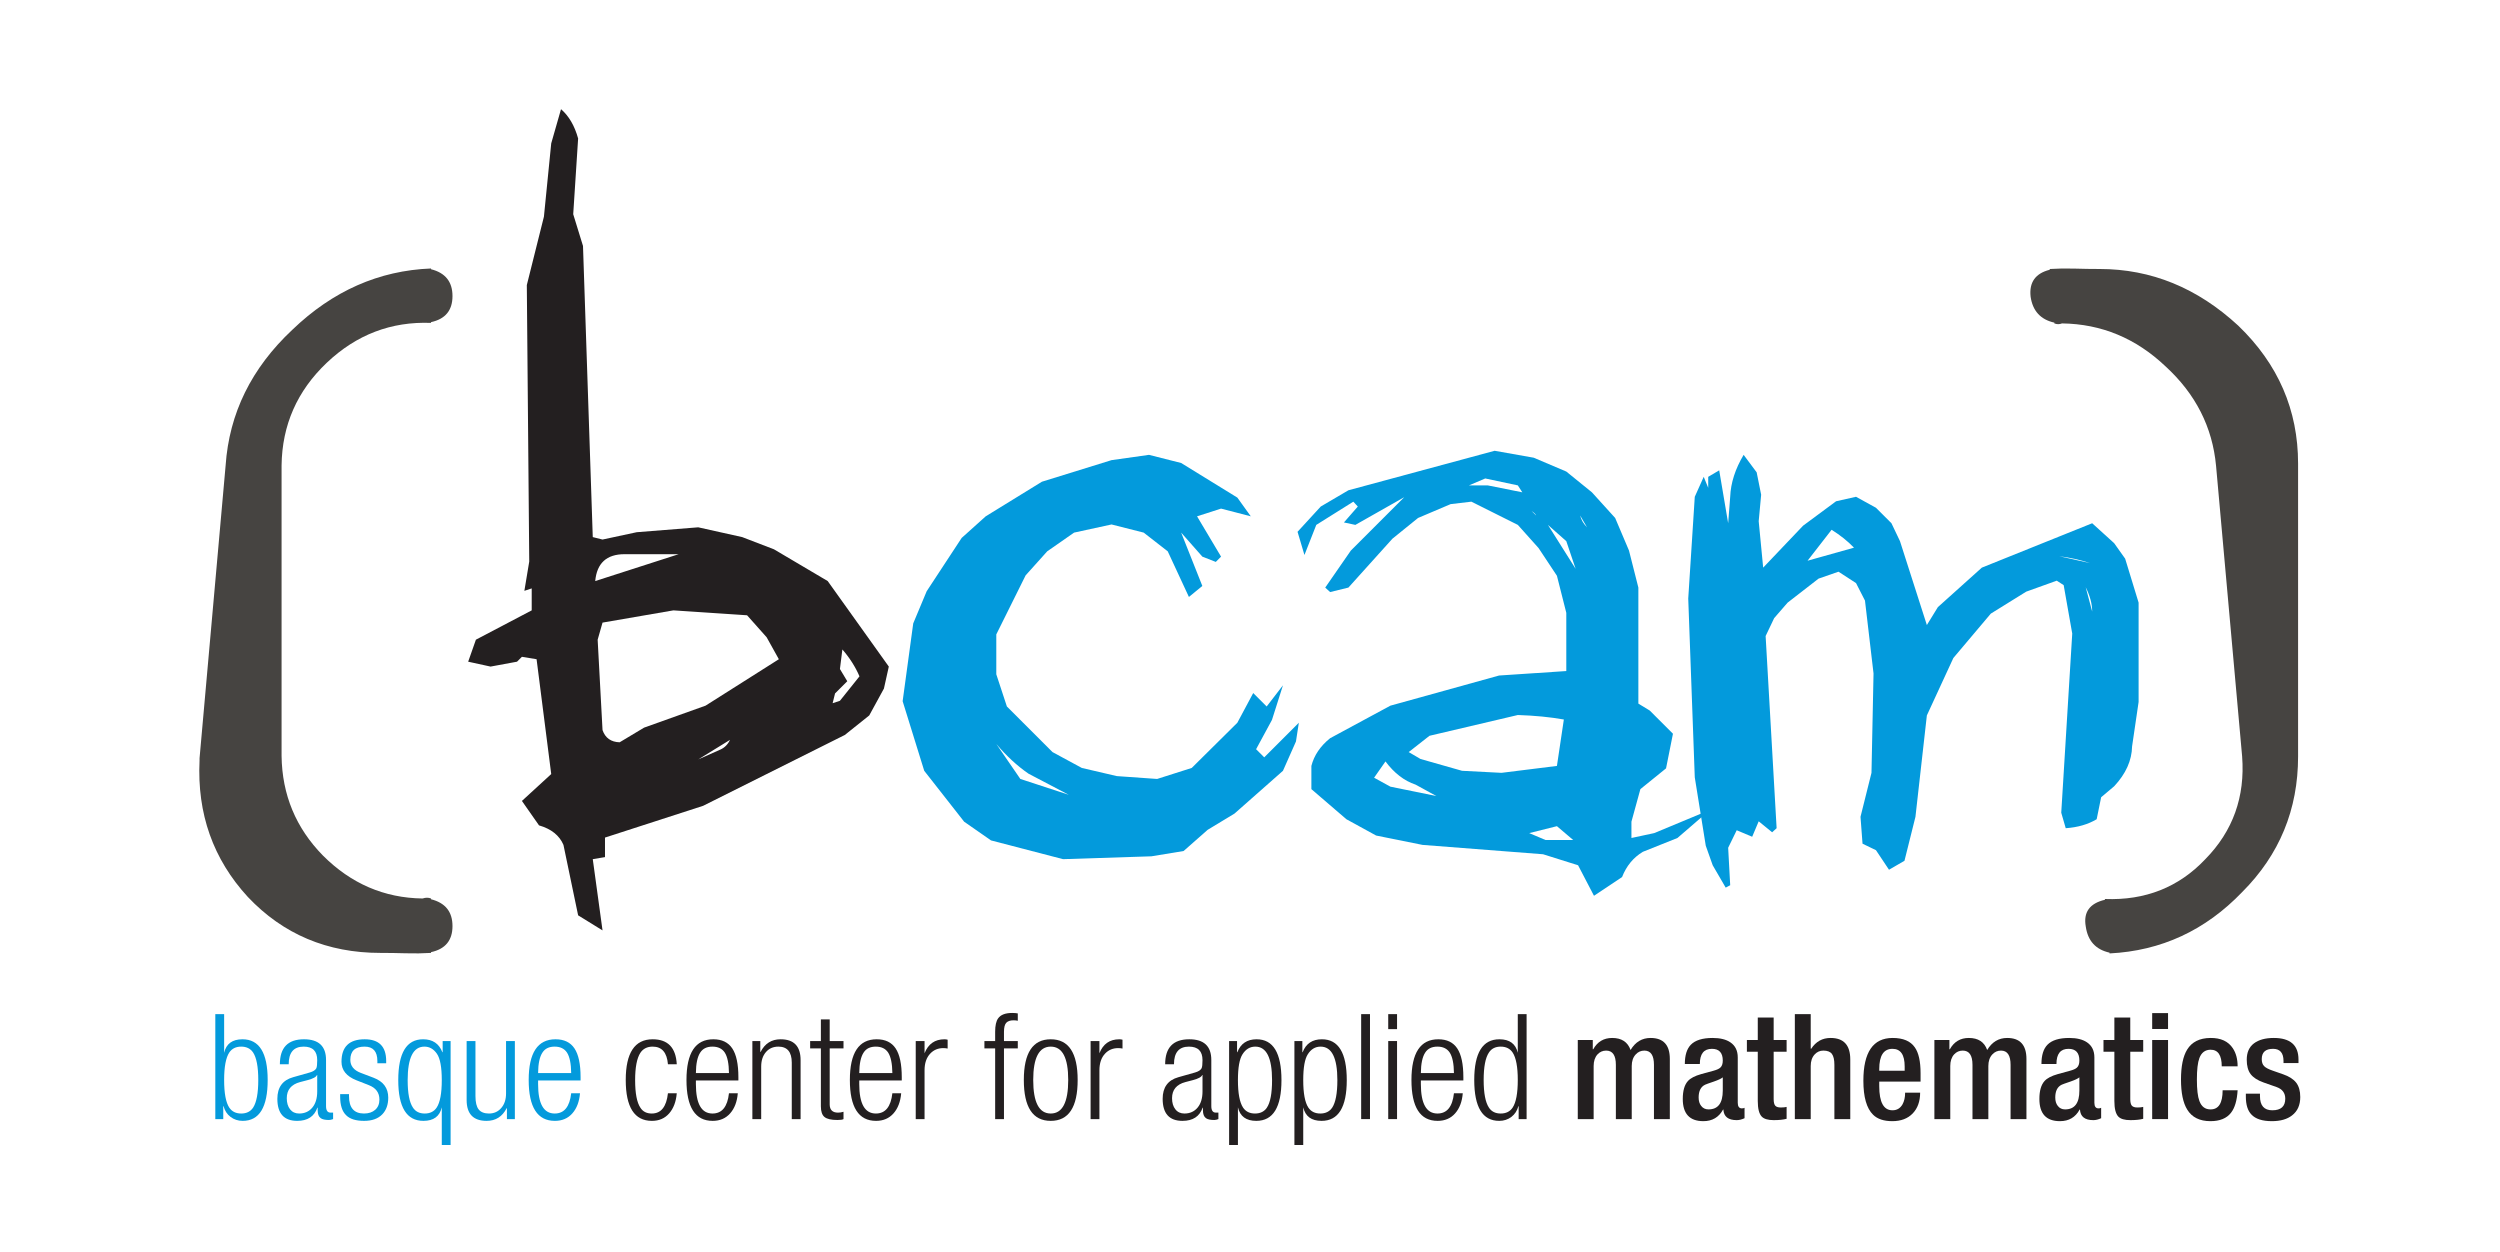 <?xml version="1.0" encoding="UTF-8"?>
<svg xmlns="http://www.w3.org/2000/svg" xmlns:xlink="http://www.w3.org/1999/xlink" width="725pt" height="363pt" viewBox="0 0 725 363" version="1.1">
<g id="surface1">
<path style=" stroke:none;fill-rule:evenodd;fill:rgb(27.539%,26.585%,25.659%);fill-opacity:1;" d="M 81.656 219.219 L 81.656 134.984 C 81.805 123.273 86.176 113.348 94.77 105.195 C 103.367 97.047 113.441 93.195 125 93.641 L 125 93.418 C 129.145 92.527 131.223 90.008 131.223 85.859 C 131.223 81.711 129.145 79.117 125 78.078 L 125 77.859 C 109.883 78.453 96.477 84.379 84.77 95.641 C 72.914 106.754 66.469 119.867 65.43 134.984 L 57.871 219.887 L 57.871 220.555 C 57.133 235.965 61.801 249.152 71.875 260.117 C 82.102 270.934 94.918 276.344 110.328 276.344 C 112.703 276.344 115.145 276.379 117.664 276.453 C 120.184 276.527 122.629 276.492 125 276.344 L 125 276.121 C 129.145 275.234 131.223 272.711 131.223 268.562 C 131.223 264.414 129.145 261.824 125 260.785 L 125 260.562 C 124.258 260.266 123.441 260.266 122.555 260.562 C 111.441 260.414 101.809 256.266 93.66 248.117 C 85.805 240.113 81.805 230.48 81.656 219.219 "/>
<path style=" stroke:none;fill-rule:evenodd;fill:rgb(27.539%,26.585%,25.659%);fill-opacity:1;" d="M 595.762 93.566 C 591.762 92.68 589.465 90.156 588.871 86.012 C 588.426 81.859 590.281 79.266 594.43 78.23 L 594.43 78.008 C 596.801 77.859 599.211 77.82 601.652 77.895 C 604.098 77.969 606.504 78.008 608.875 78.008 C 623.844 78.008 637.254 83.488 649.109 94.453 C 660.664 105.57 666.445 118.906 666.445 134.461 L 666.445 219.367 C 666.445 234.781 661.035 247.895 650.219 258.711 C 639.551 269.824 626.73 275.75 611.766 276.492 L 611.766 276.27 C 607.766 275.383 605.469 272.859 604.875 268.711 C 604.137 264.562 605.984 261.973 610.43 260.934 L 610.43 260.711 C 622.141 261.156 631.844 257.305 639.551 249.156 C 647.551 241.004 651.109 231.074 650.219 219.367 L 642.66 135.133 C 641.625 123.867 636.734 114.238 627.992 106.234 C 619.398 98.086 609.395 93.938 597.984 93.789 C 597.242 94.086 596.504 94.086 595.762 93.789 L 595.762 93.566 "/>
<path style=" stroke:none;fill-rule:evenodd;fill:rgb(13.73%,12.16%,12.549%);fill-opacity:1;" d="M 162.695 31.66 C 164.977 33.629 166.633 36.465 167.656 40.16 L 166.234 62.125 L 169.07 71.332 L 171.902 155.758 L 174.734 156.469 L 184.656 154.34 L 202.488 152.922 L 215.238 155.758 L 224.453 159.301 L 240.035 168.508 L 257.754 193.309 L 256.34 199.68 L 252.082 207.473 L 244.996 213.141 L 203.902 233.688 L 175.449 242.895 L 175.449 248.562 L 171.902 249.156 L 174.734 269.816 L 167.656 265.449 L 163.402 245.02 C 162.227 242.266 159.855 240.379 156.312 239.355 L 151.355 232.27 L 159.855 224.477 L 155.609 191.176 L 151.355 190.473 L 149.938 191.891 L 142.266 193.309 L 135.77 191.891 L 138.012 185.512 L 154.195 177.008 L 154.195 170.637 L 152.066 171.344 L 153.48 162.844 L 152.777 82.668 L 157.738 62.828 L 159.855 41.578 Z M 181.113 160.715 C 175.918 160.715 173.086 163.316 172.613 168.508 L 196.816 160.715 Z M 195.285 177.008 L 174.734 180.555 L 173.32 185.512 L 174.734 211.727 C 175.523 214.008 177.18 215.188 179.695 215.266 L 186.781 211.016 L 204.613 204.641 L 225.867 191.176 L 222.324 184.805 L 216.652 178.43 Z M 244.289 188.344 L 243.578 194.012 L 245.707 197.559 L 242.164 201.094 L 241.461 203.93 L 243.578 203.227 L 249.25 196.141 C 248.062 193.383 246.414 190.785 244.289 188.344 Z M 211.703 214.559 L 202.488 220.23 L 208.867 217.395 C 210.129 216.844 211.074 215.898 211.703 214.559 "/>
<path style=" stroke:none;fill-rule:evenodd;fill:rgb(1.44%,60.208%,85.971%);fill-opacity:1;" d="M 333.207 131.906 L 342.535 134.27 L 358.828 144.305 L 362.73 149.734 L 354.105 147.496 L 347.145 149.734 L 354.105 161.422 L 352.578 162.957 L 348.676 161.422 L 342.535 154.457 L 348.676 169.926 L 344.785 173.117 L 338.645 159.891 L 331.672 154.457 L 322.348 152.094 L 311.484 154.457 L 303.688 159.891 L 297.43 166.859 L 288.926 183.977 L 288.926 195.547 L 291.996 204.879 L 305.223 218.102 L 313.727 222.703 L 323.879 225.07 L 335.57 225.895 L 345.602 222.703 L 358.828 209.598 L 363.434 200.98 L 367.336 204.879 L 372.059 198.738 L 368.871 208.77 L 364.266 217.273 L 366.629 219.633 L 376.664 209.598 L 375.828 215.031 L 372.059 223.531 L 358.012 235.93 L 350.215 240.652 L 343.246 246.793 L 333.918 248.328 L 308.289 249.156 L 287.391 243.719 L 279.598 238.289 L 268.027 223.531 L 261.766 203.344 L 264.836 180.789 L 268.738 171.457 L 278.887 155.996 L 285.859 149.734 L 302.156 139.699 L 322.348 133.441 Z M 288.926 215.742 L 295.895 225.895 L 309.945 230.496 L 298.254 224.359 C 294.949 222.074 291.844 219.203 288.926 215.742 "/>
<path style=" stroke:none;fill-rule:evenodd;fill:rgb(1.44%,60.208%,85.971%);fill-opacity:1;" d="M 433.441 130.727 L 444.777 132.734 L 454.227 136.75 L 461.656 142.773 L 468.395 150.207 L 472.406 159.656 L 475.125 170.398 L 475.125 204.047 L 478.426 206.059 L 485.156 212.785 L 483.152 222.824 L 475.711 228.848 L 473.117 238.289 L 473.117 243.016 L 479.727 241.598 L 495.902 234.867 L 486.461 243.016 L 476.422 247.027 C 473.672 248.684 471.656 251.121 470.398 254.352 L 462.254 259.777 L 457.641 250.926 L 447.488 247.734 L 412.535 245.02 L 399.074 242.305 L 390.453 237.578 L 380.301 228.848 L 380.301 222.117 C 381.082 219.047 382.898 216.367 385.73 214.086 L 403.215 204.641 L 434.73 195.902 L 454.227 194.605 L 454.227 177.723 L 451.508 166.973 L 446.191 158.945 L 440.172 152.219 L 426.703 145.484 L 420.684 146.195 L 411.238 150.207 L 403.797 156.227 L 391.039 170.398 L 385.73 171.699 L 384.316 170.398 L 391.75 159.656 L 407.223 144.188 L 393.055 152.219 L 389.742 151.508 L 393.766 146.898 L 392.465 145.484 L 381.719 152.219 L 378.289 160.949 L 376.289 154.223 L 383.012 146.898 L 391.039 142.18 Z M 430.723 138.754 L 425.996 140.762 L 431.43 140.762 L 441.469 142.773 L 440.172 140.762 Z M 444.18 148.203 L 445.48 149.496 C 445.328 149.105 444.891 148.672 444.18 148.203 Z M 458.238 149.496 C 458.551 150.758 459.215 151.902 460.238 152.922 Z M 448.902 152.219 L 456.938 164.969 L 454.227 156.938 Z M 440.172 207.355 L 414.547 213.379 L 408.523 218.102 L 411.945 220.105 L 423.992 223.531 L 435.449 224.121 L 451.508 222.117 L 453.516 208.656 C 449.5 207.945 445.051 207.512 440.172 207.355 Z M 401.789 220.816 L 398.488 225.539 L 403.215 228.133 L 416.555 230.852 L 410.527 227.547 C 407.227 226.441 404.312 224.203 401.789 220.816 Z M 451.508 239.59 L 443.473 241.598 L 448.199 243.602 L 456.227 243.602 L 451.508 239.59 "/>
<path style=" stroke:none;fill-rule:evenodd;fill:rgb(1.44%,60.208%,85.971%);fill-opacity:1;" d="M 505.656 131.906 L 509.434 136.98 L 510.734 143.477 L 510.023 151.152 L 511.32 164.613 L 522.891 152.453 L 532.461 145.367 L 538.246 144.066 L 544.031 147.254 L 548.52 151.742 L 550.996 156.938 L 558.789 181.262 L 561.984 176.066 L 574.734 164.613 L 606.734 151.742 L 613.109 157.527 L 616.297 162.016 L 620.195 174.766 L 620.195 203.574 L 618.305 216.449 C 618.227 220.543 616.496 224.398 613.109 228.016 L 609.332 231.203 L 608.035 237.578 C 605.516 239.078 602.531 239.941 599.062 240.18 L 597.762 235.691 L 600.949 183.742 L 598.465 169.691 L 596.461 168.395 L 587.605 171.578 L 577.332 177.953 L 566.473 190.82 L 558.789 207.473 L 555.48 236.875 L 552.297 249.625 L 547.809 252.223 L 544.031 246.555 L 540.133 244.668 L 539.547 236.875 L 542.73 224.121 L 543.324 195.312 L 540.844 174.172 L 538.246 169.094 L 533.164 165.793 L 527.383 167.801 L 518.406 174.766 L 514.508 179.258 L 512.031 184.449 L 515.219 240.18 L 513.918 241.359 L 510.023 238.18 L 508.133 242.66 L 503.645 240.77 L 501.168 245.852 L 501.758 256.711 L 500.453 257.414 L 496.684 250.926 L 494.672 245.258 L 491.484 225.422 L 489.59 173.586 L 491.484 144.066 L 494.078 138.281 L 495.383 141.469 L 495.383 138.281 L 498.57 136.395 L 501.168 151.742 L 501.758 144.066 C 501.914 140.055 503.211 136 505.656 131.906 Z M 531.16 153.637 L 524.191 162.609 L 537.656 158.828 C 535.844 156.938 533.68 155.207 531.16 153.637 Z M 597.172 161.305 L 606.145 163.316 C 603.312 162.367 600.32 161.699 597.172 161.305 Z M 604.848 170.281 L 606.734 177.363 C 606.734 175.16 606.105 172.797 604.848 170.281 "/>
<path style=" stroke:none;fill-rule:nonzero;fill:rgb(1.44%,60.208%,85.971%);fill-opacity:1;" d="M 128.117 332.043 L 128.117 321.129 C 127.512 323.746 125.738 325.051 122.793 325.051 C 117.922 325.051 115.496 321.113 115.496 313.242 C 115.496 305.344 117.895 301.391 122.703 301.391 C 125.457 301.391 127.32 302.641 128.289 305.141 L 128.371 305.141 L 128.371 301.902 L 130.676 301.902 L 130.676 332.043 Z M 118.223 313.242 C 118.223 317.051 118.734 319.711 119.758 321.215 C 120.496 322.352 121.633 322.922 123.172 322.922 C 124.703 322.922 125.855 322.352 126.625 321.215 C 127.621 319.711 128.117 317.051 128.117 313.242 C 128.117 309.492 127.645 306.934 126.691 305.566 C 125.738 304.203 124.535 303.52 123.086 303.52 C 119.84 303.52 118.223 306.762 118.223 313.242 "/>
<path style=" stroke:none;fill-rule:nonzero;fill:rgb(13.73%,12.16%,12.549%);fill-opacity:1;" d="M 356.441 332.043 L 356.441 301.902 L 358.746 301.902 L 358.746 305.141 L 358.832 305.141 C 359.801 302.641 361.66 301.391 364.414 301.391 C 369.227 301.391 371.625 305.344 371.625 313.242 C 371.625 321.113 369.191 325.051 364.328 325.051 C 361.383 325.051 359.609 323.746 359 321.129 L 359 332.043 Z M 368.898 313.242 C 368.898 306.762 367.273 303.52 364.035 303.52 C 362.504 303.52 361.262 304.262 360.328 305.738 C 359.445 307.105 359 309.605 359 313.242 C 359 317.051 359.5 319.711 360.496 321.215 C 361.262 322.352 362.418 322.922 363.949 322.922 C 365.484 322.922 366.641 322.352 367.402 321.215 C 368.398 319.711 368.898 317.051 368.898 313.242 "/>
<path style=" stroke:none;fill-rule:nonzero;fill:rgb(13.73%,12.16%,12.549%);fill-opacity:1;" d="M 375.379 332.043 L 375.379 301.902 L 377.684 301.902 L 377.684 305.141 L 377.77 305.141 C 378.73 302.641 380.598 301.391 383.352 301.391 C 388.16 301.391 390.562 305.344 390.562 313.242 C 390.562 321.113 388.121 325.051 383.258 325.051 C 380.312 325.051 378.539 323.746 377.938 321.129 L 377.938 332.043 Z M 387.836 313.242 C 387.836 306.762 386.211 303.52 382.969 303.52 C 381.434 303.52 380.195 304.262 379.262 305.738 C 378.375 307.105 377.938 309.605 377.938 313.242 C 377.938 317.051 378.43 319.711 379.43 321.215 C 380.195 322.352 381.348 322.922 382.887 322.922 C 384.414 322.922 385.57 322.352 386.34 321.215 C 387.328 319.711 387.836 317.051 387.836 313.242 "/>
<path style=" stroke:none;fill-rule:nonzero;fill:rgb(1.44%,60.208%,85.971%);fill-opacity:1;" d="M 62.441 324.539 L 62.441 294.098 L 65 294.098 L 65 305.312 C 65.602 302.699 67.375 301.391 70.32 301.391 C 75.188 301.391 77.625 305.328 77.625 313.199 C 77.625 321.102 75.203 325.051 70.375 325.051 C 69.039 325.051 67.867 324.668 66.859 323.902 C 65.844 323.133 65.168 322.098 64.832 320.789 L 64.746 320.789 L 64.746 324.539 Z M 65 313.199 C 65 317.039 65.496 319.711 66.492 321.215 C 67.258 322.352 68.41 322.922 69.949 322.922 C 71.48 322.922 72.633 322.352 73.402 321.215 C 74.395 319.68 74.898 317.008 74.898 313.199 C 74.898 309.391 74.395 306.734 73.402 305.227 C 72.633 304.09 71.48 303.52 69.949 303.52 C 68.41 303.52 67.258 304.09 66.492 305.227 C 65.496 306.734 65 309.391 65 313.199 "/>
<path style=" stroke:none;fill-rule:nonzero;fill:rgb(1.44%,60.208%,85.971%);fill-opacity:1;" d="M 83.723 308.637 L 81.164 308.637 C 81.164 303.805 83.492 301.391 88.156 301.391 C 92.422 301.391 94.551 303.395 94.551 307.402 L 94.551 320.789 C 94.551 322.039 94.992 322.664 95.879 322.664 L 96.598 322.664 L 96.598 324.539 C 96.145 324.711 95.746 324.797 95.406 324.797 C 94.301 324.797 93.504 324.625 93.02 324.281 C 92.422 323.859 92.125 323.09 92.125 321.984 L 92.125 321.215 L 92.035 321.215 C 91.152 323.773 89.207 325.051 86.195 325.051 C 82.355 325.051 80.434 322.922 80.434 318.656 C 80.434 315.332 81.957 313.242 85 312.391 L 89.816 311.027 C 90.816 310.742 91.453 310.328 91.742 309.789 C 91.91 309.391 91.992 308.609 91.992 307.445 C 91.992 304.828 90.688 303.52 88.07 303.52 C 85.168 303.52 83.723 305.227 83.723 308.637 Z M 91.992 316.523 L 91.992 311.75 L 91.91 311.75 C 91.707 312.32 90.797 312.816 89.18 313.242 L 87.047 313.797 C 84.457 314.48 83.164 316.043 83.164 318.488 C 83.164 319.82 83.488 320.895 84.121 321.703 C 84.766 322.516 85.641 322.922 86.746 322.922 C 88.344 322.922 89.613 322.352 90.566 321.215 C 91.516 320.078 91.992 318.516 91.992 316.523 "/>
<path style=" stroke:none;fill-rule:nonzero;fill:rgb(1.44%,60.208%,85.971%);fill-opacity:1;" d="M 106.961 314.691 L 103.379 313.285 C 100.48 312.148 99.035 310.355 99.035 307.914 C 99.035 303.562 101.273 301.391 105.766 301.391 C 109.922 301.391 111.992 303.496 111.992 307.699 L 111.992 308.34 L 109.438 308.34 L 109.438 307.699 C 109.438 304.914 108.203 303.52 105.73 303.52 C 102.969 303.52 101.594 304.801 101.594 307.359 C 101.594 309.121 102.609 310.383 104.66 311.152 L 108.371 312.559 C 111.188 313.641 112.59 315.559 112.59 318.316 C 112.59 320.336 112.023 321.941 110.887 323.133 C 109.664 324.414 107.902 325.051 105.598 325.051 C 103.207 325.051 101.477 324.512 100.398 323.434 C 99.23 322.324 98.645 320.52 98.645 318.02 L 98.645 317.293 L 101.211 317.293 L 101.211 317.891 C 101.211 321.242 102.656 322.922 105.555 322.922 C 106.922 322.922 108.008 322.559 108.82 321.832 C 109.629 321.109 110.031 320.121 110.031 318.871 C 110.031 316.883 109.012 315.488 106.961 314.691 "/>
<path style=" stroke:none;fill-rule:nonzero;fill:rgb(1.44%,60.208%,85.971%);fill-opacity:1;" d="M 135.324 319 L 135.324 301.902 L 137.883 301.902 L 137.883 317.848 C 137.883 319.668 138.195 320.965 138.82 321.746 C 139.445 322.527 140.441 322.922 141.809 322.922 C 143.254 322.922 144.441 322.387 145.363 321.32 C 146.289 320.254 146.754 318.855 146.754 317.121 L 146.754 301.902 L 149.309 301.902 L 149.309 324.539 L 147.008 324.539 L 147.008 321.387 L 146.926 321.387 C 145.672 323.832 143.742 325.051 141.121 325.051 C 137.254 325.051 135.324 323.035 135.324 319 "/>
<path style=" stroke:none;fill-rule:nonzero;fill:rgb(1.44%,60.208%,85.971%);fill-opacity:1;" d="M 165.645 317.039 L 168.203 317.039 C 167.996 319.48 167.262 321.43 165.98 322.879 C 164.703 324.328 163.012 325.051 160.91 325.051 C 155.852 325.051 153.32 321.102 153.32 313.199 C 153.32 305.328 155.91 301.391 161.098 301.391 C 163.59 301.391 165.43 302.277 166.605 304.055 C 167.785 305.832 168.371 308.609 168.371 312.391 L 168.371 313.328 L 156.047 313.328 L 156.047 314.395 C 156.047 320.078 157.652 322.922 160.863 322.922 C 163.621 322.922 165.215 320.957 165.645 317.039 Z M 156.047 311.195 L 165.645 311.195 C 165.613 308.438 165.203 306.449 164.414 305.227 C 163.648 304.09 162.457 303.52 160.848 303.52 C 159.23 303.52 158.055 304.09 157.32 305.227 C 156.5 306.449 156.074 308.438 156.047 311.195 "/>
<path style=" stroke:none;fill-rule:nonzero;fill:rgb(13.73%,12.16%,12.549%);fill-opacity:1;" d="M 193.703 317.039 L 196.262 317.039 C 196.062 319.48 195.328 321.43 194.066 322.879 C 192.797 324.328 191.129 325.051 189.055 325.051 C 183.992 325.051 181.465 321.102 181.465 313.199 C 181.465 305.328 184.066 301.391 189.27 301.391 C 193.676 301.391 196.004 303.805 196.262 308.637 L 193.703 308.637 C 193.418 305.227 191.941 303.52 189.27 303.52 C 187.672 303.52 186.48 304.133 185.684 305.355 C 184.688 306.918 184.188 309.547 184.188 313.242 C 184.188 317.082 184.703 319.754 185.73 321.258 C 186.441 322.367 187.531 322.922 189.012 322.922 C 191.715 322.922 193.273 320.957 193.703 317.039 "/>
<path style=" stroke:none;fill-rule:nonzero;fill:rgb(13.73%,12.16%,12.549%);fill-opacity:1;" d="M 211.402 317.039 L 213.961 317.039 C 213.762 319.48 213.023 321.43 211.742 322.879 C 210.465 324.328 208.773 325.051 206.668 325.051 C 201.609 325.051 199.078 321.102 199.078 313.199 C 199.078 305.328 201.668 301.391 206.859 301.391 C 209.352 301.391 211.191 302.277 212.367 304.055 C 213.547 305.832 214.133 308.609 214.133 312.391 L 214.133 313.328 L 201.809 313.328 L 201.809 314.395 C 201.809 320.078 203.414 322.922 206.629 322.922 C 209.383 322.922 210.977 320.957 211.402 317.039 Z M 201.809 311.195 L 211.402 311.195 C 211.371 308.438 210.961 306.449 210.172 305.227 C 209.41 304.09 208.215 303.52 206.602 303.52 C 204.992 303.52 203.816 304.09 203.078 305.227 C 202.258 306.449 201.836 308.438 201.809 311.195 "/>
<path style=" stroke:none;fill-rule:nonzero;fill:rgb(13.73%,12.16%,12.549%);fill-opacity:1;" d="M 218.188 324.539 L 218.188 301.902 L 220.484 301.902 L 220.484 305.059 L 220.57 305.059 C 221.824 302.613 223.754 301.391 226.371 301.391 C 230.242 301.391 232.172 303.41 232.172 307.445 L 232.172 324.539 L 229.613 324.539 L 229.613 308.168 C 229.613 305.07 228.316 303.52 225.73 303.52 C 224.227 303.52 223.012 304.055 222.105 305.121 C 221.191 306.188 220.746 307.586 220.746 309.32 L 220.746 324.539 L 218.188 324.539 "/>
<path style=" stroke:none;fill-rule:nonzero;fill:rgb(13.73%,12.16%,12.549%);fill-opacity:1;" d="M 238.055 320.832 L 238.055 304.031 L 234.941 304.031 L 234.941 301.902 L 238.055 301.902 L 238.055 295.633 L 240.613 295.633 L 240.613 301.902 L 244.617 301.902 L 244.617 304.031 L 240.613 304.031 L 240.613 320.277 C 240.613 321.867 241.426 322.664 243.039 322.664 C 243.555 322.664 244.082 322.582 244.617 322.41 L 244.617 324.539 C 244.34 324.711 243.742 324.797 242.832 324.797 C 241.066 324.797 239.828 324.512 239.121 323.941 C 238.41 323.375 238.055 322.336 238.055 320.832 "/>
<path style=" stroke:none;fill-rule:nonzero;fill:rgb(13.73%,12.16%,12.549%);fill-opacity:1;" d="M 258.785 317.039 L 261.344 317.039 C 261.137 319.48 260.398 321.43 259.121 322.879 C 257.84 324.328 256.152 325.051 254.051 325.051 C 248.988 325.051 246.461 321.102 246.461 313.199 C 246.461 305.328 249.051 301.391 254.238 301.391 C 256.73 301.391 258.57 302.277 259.746 304.055 C 260.922 305.832 261.512 308.609 261.512 312.391 L 261.512 313.328 L 249.184 313.328 L 249.184 314.395 C 249.184 320.078 250.789 322.922 254.004 322.922 C 256.762 322.922 258.355 320.957 258.785 317.039 Z M 249.184 311.195 L 258.785 311.195 C 258.754 308.438 258.34 306.449 257.551 305.227 C 256.785 304.09 255.598 303.52 253.984 303.52 C 252.367 303.52 251.191 304.09 250.461 305.227 C 249.637 306.449 249.215 308.438 249.184 311.195 "/>
<path style=" stroke:none;fill-rule:nonzero;fill:rgb(13.73%,12.16%,12.549%);fill-opacity:1;" d="M 265.562 324.539 L 265.562 301.902 L 268.121 301.902 L 268.121 305.441 C 269.188 302.738 271.121 301.391 273.91 301.391 C 274.23 301.391 274.527 301.434 274.816 301.516 L 274.816 304.078 C 274.387 303.992 273.977 303.949 273.578 303.949 C 272.043 303.949 270.781 304.473 269.785 305.527 C 268.672 306.691 268.121 308.312 268.121 310.383 L 268.121 324.539 L 265.562 324.539 "/>
<path style=" stroke:none;fill-rule:nonzero;fill:rgb(13.73%,12.16%,12.549%);fill-opacity:1;" d="M 288.594 324.539 L 288.594 304.031 L 285.48 304.031 L 285.48 301.902 L 288.594 301.902 L 288.594 299.215 C 288.594 297.422 288.879 296.133 289.449 295.336 C 290.184 294.285 291.547 293.758 293.539 293.758 C 294.164 293.758 294.703 293.801 295.16 293.887 L 295.16 296.02 C 294.789 295.934 294.379 295.891 293.922 295.891 C 292.961 295.891 292.254 296.133 291.809 296.613 C 291.371 297.102 291.152 297.965 291.152 299.215 L 291.152 301.902 L 295.16 301.902 L 295.16 304.031 L 291.152 304.031 L 291.152 324.539 L 288.594 324.539 "/>
<path style=" stroke:none;fill-rule:nonzero;fill:rgb(13.73%,12.16%,12.549%);fill-opacity:1;" d="M 296.91 313.199 C 296.91 305.328 299.512 301.391 304.715 301.391 C 309.914 301.391 312.52 305.328 312.52 313.199 C 312.52 321.102 309.914 325.051 304.715 325.051 C 299.512 325.051 296.91 321.102 296.91 313.199 Z M 299.633 313.199 C 299.633 319.68 301.328 322.922 304.715 322.922 C 308.094 322.922 309.785 319.68 309.785 313.199 C 309.785 306.75 308.094 303.52 304.715 303.52 C 301.328 303.52 299.633 306.75 299.633 313.199 "/>
<path style=" stroke:none;fill-rule:nonzero;fill:rgb(13.73%,12.16%,12.549%);fill-opacity:1;" d="M 316.273 324.539 L 316.273 301.902 L 318.832 301.902 L 318.832 305.441 C 319.895 302.738 321.824 301.391 324.621 301.391 C 324.934 301.391 325.238 301.434 325.527 301.516 L 325.527 304.078 C 325.098 303.992 324.688 303.949 324.285 303.949 C 322.754 303.949 321.488 304.473 320.492 305.527 C 319.383 306.691 318.832 308.312 318.832 310.383 L 318.832 324.539 L 316.273 324.539 "/>
<path style=" stroke:none;fill-rule:nonzero;fill:rgb(13.73%,12.16%,12.549%);fill-opacity:1;" d="M 340.453 308.637 L 337.895 308.637 C 337.895 303.805 340.223 301.391 344.887 301.391 C 349.148 301.391 351.281 303.395 351.281 307.402 L 351.281 320.789 C 351.281 322.039 351.727 322.664 352.605 322.664 L 353.336 322.664 L 353.336 324.539 C 352.875 324.711 352.477 324.797 352.137 324.797 C 351.027 324.797 350.234 324.625 349.746 324.281 C 349.148 323.859 348.852 323.09 348.852 321.984 L 348.852 321.215 L 348.766 321.215 C 347.891 323.773 345.938 325.051 342.922 325.051 C 339.086 325.051 337.172 322.922 337.172 318.656 C 337.172 315.332 338.691 313.242 341.73 312.391 L 346.551 311.027 C 347.543 310.742 348.188 310.328 348.469 309.789 C 348.641 309.391 348.727 308.609 348.727 307.445 C 348.727 304.828 347.418 303.52 344.797 303.52 C 341.902 303.52 340.453 305.227 340.453 308.637 Z M 348.727 316.523 L 348.727 311.75 L 348.641 311.75 C 348.441 312.32 347.535 312.816 345.91 313.242 L 343.781 313.797 C 341.188 314.48 339.895 316.043 339.895 318.488 C 339.895 319.82 340.215 320.895 340.859 321.703 C 341.492 322.516 342.371 322.922 343.48 322.922 C 345.07 322.922 346.344 322.352 347.297 321.215 C 348.246 320.078 348.727 318.516 348.727 316.523 "/>
<path style=" stroke:none;fill-rule:nonzero;fill:rgb(13.73%,12.16%,12.549%);fill-opacity:1;" d="M 394.738 324.539 L 394.738 294.098 L 397.297 294.098 L 397.297 324.539 L 394.738 324.539 "/>
<path style=" stroke:none;fill-rule:nonzero;fill:rgb(13.73%,12.16%,12.549%);fill-opacity:1;" d="M 402.586 298.449 L 402.586 294.098 L 405.145 294.098 L 405.145 298.449 Z M 402.586 324.539 L 402.586 301.902 L 405.145 301.902 L 405.145 324.539 L 402.586 324.539 "/>
<path style=" stroke:none;fill-rule:nonzero;fill:rgb(13.73%,12.16%,12.549%);fill-opacity:1;" d="M 421.645 317.039 L 424.203 317.039 C 424.008 319.48 423.27 321.43 421.988 322.879 C 420.711 324.328 419.016 325.051 416.91 325.051 C 411.848 325.051 409.32 321.102 409.32 313.199 C 409.32 305.328 411.914 301.391 417.105 301.391 C 419.602 301.391 421.434 302.277 422.609 304.055 C 423.789 305.832 424.375 308.609 424.375 312.391 L 424.375 313.328 L 412.051 313.328 L 412.051 314.395 C 412.051 320.078 413.656 322.922 416.867 322.922 C 419.629 322.922 421.219 320.957 421.645 317.039 Z M 412.051 311.195 L 421.645 311.195 C 421.617 308.438 421.203 306.449 420.41 305.227 C 419.648 304.09 418.461 303.52 416.844 303.52 C 415.234 303.52 414.062 304.09 413.324 305.227 C 412.504 306.449 412.078 308.438 412.051 311.195 "/>
<path style=" stroke:none;fill-rule:nonzero;fill:rgb(13.73%,12.16%,12.549%);fill-opacity:1;" d="M 440.41 324.539 L 440.41 320.789 L 440.328 320.789 C 439.98 322.098 439.309 323.133 438.301 323.902 C 437.293 324.668 436.117 325.051 434.781 325.051 C 429.945 325.051 427.531 321.102 427.531 313.199 C 427.531 305.328 429.965 301.391 434.828 301.391 C 437.777 301.391 439.551 302.699 440.156 305.312 L 440.156 294.098 L 442.715 294.098 L 442.715 324.539 Z M 430.262 313.199 C 430.262 317.008 430.77 319.68 431.793 321.215 C 432.531 322.352 433.672 322.922 435.207 322.922 C 436.742 322.922 437.891 322.352 438.66 321.215 C 439.656 319.711 440.156 317.039 440.156 313.199 C 440.156 309.391 439.656 306.734 438.66 305.227 C 437.891 304.09 436.742 303.52 435.207 303.52 C 433.672 303.52 432.531 304.09 431.793 305.227 C 430.77 306.734 430.262 309.391 430.262 313.199 "/>
<path style=" stroke:none;fill-rule:nonzero;fill:rgb(13.73%,12.16%,12.549%);fill-opacity:1;" d="M 457.555 324.539 L 457.555 301.602 L 461.906 301.602 L 461.906 304.289 L 462.035 304.289 C 463.254 302.102 465.09 301.008 467.535 301.008 C 470.262 301.008 472.039 302.172 472.867 304.5 C 474.258 302.172 476.191 301.008 478.664 301.008 C 482.391 301.008 484.25 303.039 484.25 307.105 L 484.25 324.539 L 479.648 324.539 L 479.648 308.809 C 479.648 306.051 478.723 304.672 476.871 304.672 C 475.879 304.672 475.043 305.043 474.363 305.781 C 473.59 306.605 473.203 307.73 473.203 309.152 L 473.203 324.539 L 468.602 324.539 L 468.602 308.809 C 468.602 306.051 467.664 304.672 465.785 304.672 C 464.789 304.672 463.949 305.043 463.27 305.781 C 462.531 306.605 462.156 307.73 462.156 309.152 L 462.156 324.539 L 457.555 324.539 "/>
<path style=" stroke:none;fill-rule:nonzero;fill:rgb(13.73%,12.16%,12.549%);fill-opacity:1;" d="M 503.949 306.648 L 503.949 319.805 C 503.949 320.887 504.352 321.43 505.148 321.43 C 505.492 321.43 505.746 321.371 505.918 321.258 L 505.918 324.281 C 505.121 324.652 504.367 324.84 503.652 324.84 C 501.184 324.84 499.891 323.816 499.777 321.77 L 499.691 321.77 C 498.465 324.016 496.562 325.137 493.977 325.137 C 489.992 325.137 488.004 322.992 488.004 318.699 C 488.004 316.34 488.496 314.605 489.496 313.5 C 490.234 312.676 491.516 312.008 493.336 311.492 L 496.922 310.512 C 497.855 310.258 498.508 309.961 498.883 309.621 C 499.363 309.191 499.605 308.512 499.605 307.574 C 499.605 305.297 498.555 304.16 496.449 304.16 C 494.121 304.16 492.953 305.625 492.953 308.551 L 488.602 308.551 C 488.602 306.023 489.184 304.16 490.348 302.969 C 491.629 301.66 493.73 301.008 496.66 301.008 C 498.852 301.008 500.57 301.434 501.824 302.289 C 503.242 303.254 503.949 304.711 503.949 306.648 Z M 499.605 316.27 L 499.605 312.43 C 499.152 312.805 498.312 313.199 497.09 313.625 C 495.578 314.137 494.719 314.449 494.484 314.562 C 493.23 315.16 492.605 316.395 492.605 318.273 C 492.605 319.297 492.852 320.105 493.336 320.703 C 493.848 321.387 494.559 321.727 495.469 321.727 C 498.227 321.727 499.605 319.91 499.605 316.27 "/>
<path style=" stroke:none;fill-rule:nonzero;fill:rgb(13.73%,12.16%,12.549%);fill-opacity:1;" d="M 506.598 305.012 L 506.598 301.602 L 509.754 301.602 L 509.754 295.082 L 514.363 295.082 L 514.363 301.602 L 518.117 301.602 L 518.117 305.012 L 514.363 305.012 L 514.363 318.734 C 514.363 319.648 514.512 320.281 514.812 320.637 C 515.109 320.992 515.652 321.172 516.449 321.172 C 517.137 321.172 517.688 321.113 518.117 321.004 L 518.117 324.453 C 517.145 324.711 515.914 324.84 514.398 324.84 C 512.73 324.84 511.562 324.496 510.906 323.816 C 510.137 323.016 509.754 321.508 509.754 319.285 L 509.754 305.012 L 506.598 305.012 "/>
<path style=" stroke:none;fill-rule:nonzero;fill:rgb(13.73%,12.16%,12.549%);fill-opacity:1;" d="M 520.504 324.539 L 520.504 294.098 L 525.109 294.098 L 525.109 304.078 L 525.234 304.16 C 526.605 302.059 528.477 301.008 530.867 301.008 C 534.672 301.008 536.578 303.082 536.578 307.23 L 536.578 324.539 L 531.973 324.539 L 531.973 308.809 C 531.973 307.328 531.73 306.27 531.25 305.633 C 530.77 304.992 529.941 304.672 528.773 304.672 C 527.781 304.672 526.941 305.043 526.258 305.781 C 525.492 306.605 525.109 307.73 525.109 309.152 L 525.109 324.539 L 520.504 324.539 "/>
<path style=" stroke:none;fill-rule:nonzero;fill:rgb(13.73%,12.16%,12.549%);fill-opacity:1;" d="M 556.965 313.668 L 544.98 313.668 L 544.98 314.992 C 544.98 319.652 546.258 321.984 548.816 321.984 C 550.098 321.984 551.062 321.414 551.719 320.277 C 552.23 319.367 552.488 318.23 552.488 316.867 L 556.84 316.867 C 556.84 319.398 556.117 321.406 554.68 322.902 C 553.242 324.391 551.277 325.137 548.773 325.137 C 546.301 325.137 544.438 324.512 543.188 323.262 C 541.309 321.414 540.379 318.133 540.379 313.414 C 540.379 305.141 543.203 301.008 548.863 301.008 C 551.902 301.008 554.047 301.914 555.297 303.734 C 556.406 305.297 556.965 307.801 556.965 311.238 Z M 544.98 310.512 L 552.355 310.512 L 552.355 309.277 C 552.355 305.867 551.18 304.16 548.816 304.16 C 546.258 304.16 544.98 306.121 544.98 310.043 L 544.98 310.512 "/>
<path style=" stroke:none;fill-rule:nonzero;fill:rgb(13.73%,12.16%,12.549%);fill-opacity:1;" d="M 560.973 324.539 L 560.973 301.602 L 565.324 301.602 L 565.324 304.289 L 565.453 304.289 C 566.672 302.102 568.508 301.008 570.949 301.008 C 573.684 301.008 575.457 302.172 576.281 304.5 C 577.68 302.172 579.613 301.008 582.086 301.008 C 585.805 301.008 587.668 303.039 587.668 307.105 L 587.668 324.539 L 583.066 324.539 L 583.066 308.809 C 583.066 306.051 582.141 304.672 580.293 304.672 C 579.293 304.672 578.461 305.043 577.777 305.781 C 577.004 306.605 576.621 307.73 576.621 309.152 L 576.621 324.539 L 572.02 324.539 L 572.02 308.809 C 572.02 306.051 571.078 304.672 569.199 304.672 C 568.211 304.672 567.371 305.043 566.688 305.781 C 565.949 306.605 565.578 307.73 565.578 309.152 L 565.578 324.539 L 560.973 324.539 "/>
<path style=" stroke:none;fill-rule:nonzero;fill:rgb(13.73%,12.16%,12.549%);fill-opacity:1;" d="M 607.371 306.648 L 607.371 319.805 C 607.371 320.887 607.773 321.43 608.566 321.43 C 608.906 321.43 609.164 321.371 609.332 321.258 L 609.332 324.281 C 608.539 324.652 607.781 324.84 607.07 324.84 C 604.598 324.84 603.305 323.816 603.191 321.77 L 603.102 321.77 C 601.879 324.016 599.977 325.137 597.391 325.137 C 593.41 325.137 591.422 322.992 591.422 318.699 C 591.422 316.34 591.918 314.605 592.918 313.5 C 593.652 312.676 594.934 312.008 596.754 311.492 L 600.336 310.512 C 601.273 310.258 601.926 309.961 602.297 309.621 C 602.777 309.191 603.02 308.512 603.02 307.574 C 603.02 305.297 601.969 304.16 599.863 304.16 C 597.535 304.16 596.371 305.625 596.371 308.551 L 592.02 308.551 C 592.02 306.023 592.598 304.16 593.766 302.969 C 595.047 301.66 597.148 301.008 600.078 301.008 C 602.27 301.008 603.992 301.434 605.242 302.289 C 606.66 303.254 607.371 304.711 607.371 306.648 Z M 603.02 316.27 L 603.02 312.43 C 602.566 312.805 601.727 313.199 600.508 313.625 C 598.996 314.137 598.129 314.449 597.902 314.562 C 596.652 315.16 596.027 316.395 596.027 318.273 C 596.027 319.297 596.27 320.105 596.754 320.703 C 597.262 321.387 597.977 321.727 598.883 321.727 C 601.645 321.727 603.02 319.91 603.02 316.27 "/>
<path style=" stroke:none;fill-rule:nonzero;fill:rgb(13.73%,12.16%,12.549%);fill-opacity:1;" d="M 610.012 305.012 L 610.012 301.602 L 613.168 301.602 L 613.168 295.082 L 617.777 295.082 L 617.777 301.602 L 621.531 301.602 L 621.531 305.012 L 617.777 305.012 L 617.777 318.734 C 617.777 319.648 617.926 320.281 618.227 320.637 C 618.523 320.992 619.07 321.172 619.863 321.172 C 620.551 321.172 621.105 321.113 621.531 321.004 L 621.531 324.453 C 620.562 324.711 619.328 324.84 617.82 324.84 C 616.145 324.84 614.977 324.496 614.32 323.816 C 613.551 323.016 613.168 321.508 613.168 319.285 L 613.168 305.012 L 610.012 305.012 "/>
<path style=" stroke:none;fill-rule:nonzero;fill:rgb(13.73%,12.16%,12.549%);fill-opacity:1;" d="M 624.133 298.406 L 624.133 293.801 L 628.734 293.801 L 628.734 298.406 Z M 624.133 324.539 L 624.133 301.602 L 628.734 301.602 L 628.734 324.539 L 624.133 324.539 "/>
<path style=" stroke:none;fill-rule:nonzero;fill:rgb(13.73%,12.16%,12.549%);fill-opacity:1;" d="M 644.562 316.184 L 648.91 316.184 C 648.738 319.113 648.102 321.289 646.988 322.707 C 645.727 324.328 643.746 325.137 641.039 325.137 C 637.902 325.137 635.652 324.016 634.289 321.77 C 633.09 319.836 632.488 316.938 632.488 313.07 C 632.488 309.207 633.086 306.309 634.281 304.375 C 635.645 302.156 637.895 301.035 641.023 301.008 C 644.031 300.977 646.211 301.984 647.543 304.031 C 648.453 305.426 648.91 307.16 648.91 309.234 L 644.305 309.234 C 644.305 305.996 643.207 304.391 641.023 304.418 C 639.488 304.445 638.418 305.254 637.82 306.848 C 637.34 308.125 637.098 310.199 637.098 313.07 C 637.098 315.945 637.34 318.02 637.828 319.297 C 638.426 320.918 639.5 321.727 641.039 321.727 C 643.383 321.754 644.562 319.91 644.562 316.184 "/>
<path style=" stroke:none;fill-rule:nonzero;fill:rgb(13.73%,12.16%,12.549%);fill-opacity:1;" d="M 666.562 308.297 L 662.219 308.297 L 662.219 307.699 C 662.219 305.344 661.203 304.16 659.184 304.16 C 656.996 304.16 655.906 305.156 655.906 307.148 C 655.906 308.027 656.129 308.703 656.59 309.172 C 657.039 309.641 657.895 310.09 659.145 310.512 L 662.086 311.539 C 663.824 312.137 665.086 312.945 665.883 313.965 C 666.68 314.992 667.074 316.383 667.074 318.145 C 667.074 320.477 666.281 322.254 664.688 323.473 C 663.262 324.582 661.32 325.137 658.848 325.137 C 656.09 325.137 654.113 324.5 652.918 323.219 C 651.836 322.113 651.297 320.379 651.297 318.02 L 651.297 317.164 L 655.391 317.164 L 655.391 317.891 C 655.391 320.617 656.59 321.984 658.973 321.984 C 661.477 321.984 662.727 320.859 662.727 318.617 C 662.727 316.965 661.887 315.844 660.211 315.246 L 656.457 313.926 C 654.691 313.301 653.438 312.488 652.684 311.492 C 651.93 310.5 651.555 309.105 651.555 307.316 C 651.555 305.215 652.246 303.637 653.641 302.582 C 655.035 301.535 656.949 301.008 659.398 301.008 C 664.18 301.008 666.562 303.094 666.562 307.273 L 666.562 308.297 "/>
</g>
</svg>
